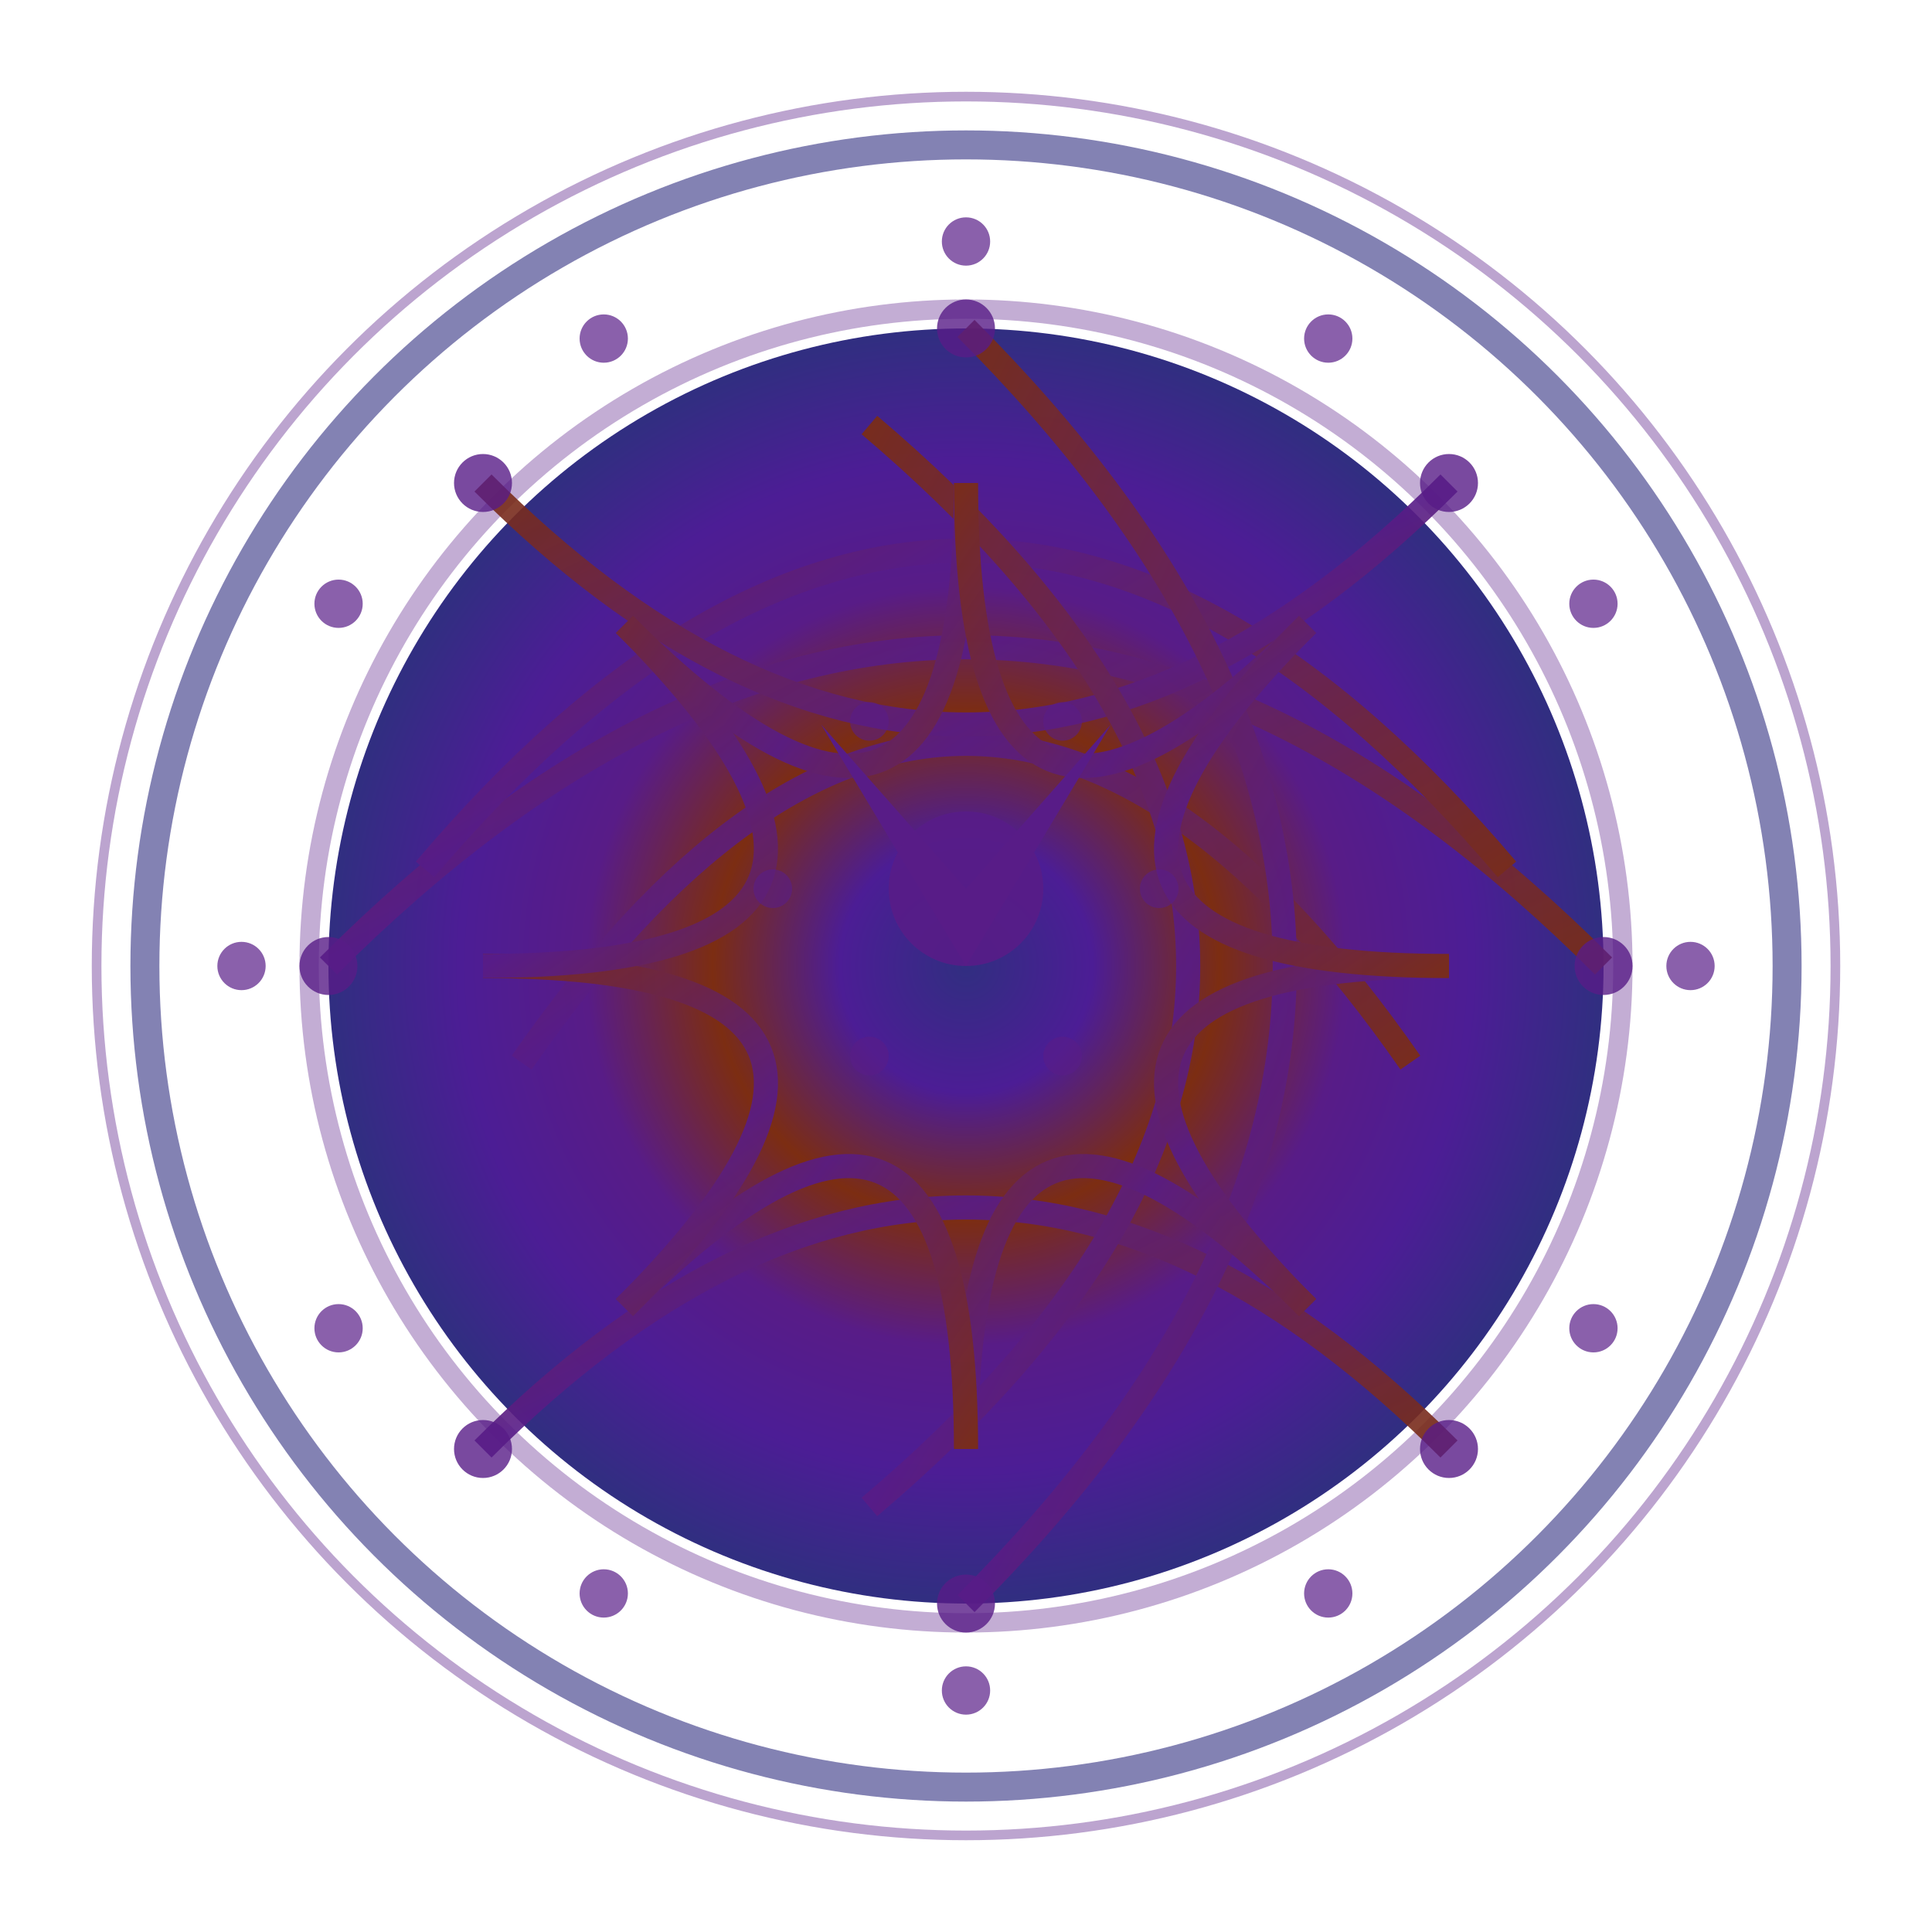<svg baseProfile="full" height="200" version="1.1" viewBox="0 0 200 200" width="200" xmlns="http://www.w3.org/2000/svg" xmlns:ev="http://www.w3.org/2001/xml-events" xmlns:xlink="http://www.w3.org/1999/xlink"><title>Logo Arkalia-LUNA - Variante techno-mystique avancée</title><defs><radialGradient cx="50%" cy="50%" id="advancedMoonGradient-mystery" r="50%"><stop offset="0%" stop-color="#312e81" /><stop offset="20%" stop-color="#4c1d95" /><stop offset="40%" stop-color="#7c2d12" /><stop offset="60%" stop-color="#581c87" /><stop offset="80%" stop-color="#4c1d95" /><stop offset="100%" stop-color="#312e81" /></radialGradient><radialGradient cx="50%" cy="50%" id="borderGradient-mystery" r="50%"><stop offset="0%" stop-color="#581c87" /><stop offset="100%" stop-color="#312e81" /></radialGradient><filter id="mainGlow-mystery"><feGaussianBlur in="SourceGraphic" stdDeviation="2.4" /><feMerge><feMergeNode in="SourceGraphic" /><feMergeNode /><feMergeNode /></feMerge></filter><filter id="detailGlow-mystery"><feGaussianBlur in="SourceGraphic" stdDeviation="1.5" /></filter><linearGradient id="neuralGradient-mystery" x1="0%" x2="100%" y1="0%" y2="100%"><stop offset="0%" stop-color="#7c2d12" /><stop offset="50%" stop-color="#581c87" /><stop offset="100%" stop-color="#7c2d12" /></linearGradient></defs><circle cx="100" cy="100" fill="none" filter="url(#mainGlow-mystery)" opacity="0.6" r="85" stroke="url(#borderGradient-mystery)" stroke-width="3"><animate attributeName="opacity" dur="5.0s" repeatCount="indefinite" values="0.6;0.18;0.6" /></circle><circle cx="100" cy="100" fill="none" filter="url(#detailGlow-mystery)" opacity="0.4" r="90" stroke="#581c87" stroke-width="1"><animate attributeName="r" dur="3.75s" repeatCount="indefinite" values="90;100;90" /></circle><circle cx="100" cy="100" fill="url(#advancedMoonGradient-mystery)" filter="url(#mainGlow-mystery)" r="66"><animate attributeName="r" dur="3.125s" repeatCount="indefinite" values="66;71.28;66" /></circle><circle cx="100" cy="100" fill="none" filter="url(#detailGlow-mystery)" opacity="0.6" r="68" stroke="#581c87" stroke-width="2" /><g fill="none" filter="url(#detailGlow-mystery)" opacity="0.9" stroke="url(#neuralGradient-mystery)" stroke-width="2.5"><path d="M34 100 Q100 34 166 100"><animate attributeName="stroke-dashoffset" begin="0.0s" dur="6.25s" repeatCount="indefinite" values="0;-200;0" /><animate attributeName="opacity" begin="0.0s" dur="5.0s" repeatCount="indefinite" values="0.9;0.4;0.9" /></path><path d="M44 90 Q100 24 156 90"><animate attributeName="stroke-dashoffset" begin="0.3s" dur="6.25s" repeatCount="indefinite" values="0;-200;0" /><animate attributeName="opacity" begin="0.2s" dur="5.0s" repeatCount="indefinite" values="0.9;0.4;0.9" /></path><path d="M54 110 Q100 44 146 110"><animate attributeName="stroke-dashoffset" begin="0.6s" dur="6.25s" repeatCount="indefinite" values="0;-200;0" /><animate attributeName="opacity" begin="0.4s" dur="5.0s" repeatCount="indefinite" values="0.9;0.4;0.9" /></path><path d="M50 50 Q100 100 150 50"><animate attributeName="stroke-dashoffset" begin="0.9s" dur="6.25s" repeatCount="indefinite" values="0;-200;0" /><animate attributeName="opacity" begin="0.6s" dur="5.0s" repeatCount="indefinite" values="0.9;0.4;0.9" /></path><path d="M50 150 Q100 100 150 150"><animate attributeName="stroke-dashoffset" begin="1.2s" dur="6.25s" repeatCount="indefinite" values="0;-200;0" /><animate attributeName="opacity" begin="0.8s" dur="5.0s" repeatCount="indefinite" values="0.9;0.4;0.9" /></path><path d="M100 34 Q166 100 100 166"><animate attributeName="stroke-dashoffset" begin="1.5s" dur="6.25s" repeatCount="indefinite" values="0;-200;0" /><animate attributeName="opacity" begin="1.0s" dur="5.0s" repeatCount="indefinite" values="0.9;0.4;0.9" /></path><path d="M90 44 Q156 100 90 156"><animate attributeName="stroke-dashoffset" begin="1.8s" dur="6.25s" repeatCount="indefinite" values="0;-200;0" /><animate attributeName="opacity" begin="1.2s" dur="5.0s" repeatCount="indefinite" values="0.9;0.4;0.9" /></path><path d="M150.0 100.0 Q100 100 135.355 135.355"><animate attributeName="stroke-dashoffset" begin="2.1s" dur="6.25s" repeatCount="indefinite" values="0;-200;0" /><animate attributeName="opacity" begin="1.4s" dur="5.0s" repeatCount="indefinite" values="0.9;0.4;0.9" /></path><path d="M135.355 135.355 Q100 100 100.0 150.0"><animate attributeName="stroke-dashoffset" begin="2.4s" dur="6.25s" repeatCount="indefinite" values="0;-200;0" /><animate attributeName="opacity" begin="1.6s" dur="5.0s" repeatCount="indefinite" values="0.9;0.4;0.9" /></path><path d="M100.0 150.0 Q100 100 64.645 135.355"><animate attributeName="stroke-dashoffset" begin="2.7s" dur="6.25s" repeatCount="indefinite" values="0;-200;0" /><animate attributeName="opacity" begin="1.8s" dur="5.0s" repeatCount="indefinite" values="0.9;0.4;0.9" /></path><path d="M64.645 135.355 Q100 100 50.0 100.0"><animate attributeName="stroke-dashoffset" begin="3.0s" dur="6.25s" repeatCount="indefinite" values="0;-200;0" /><animate attributeName="opacity" begin="2.0s" dur="5.0s" repeatCount="indefinite" values="0.9;0.4;0.9" /></path><path d="M50.0 100.0 Q100 100 64.645 64.645"><animate attributeName="stroke-dashoffset" begin="3.3s" dur="6.25s" repeatCount="indefinite" values="0;-200;0" /><animate attributeName="opacity" begin="2.2s" dur="5.0s" repeatCount="indefinite" values="0.9;0.4;0.9" /></path><path d="M64.645 64.645 Q100 100 100 50.0"><animate attributeName="stroke-dashoffset" begin="3.6s" dur="6.25s" repeatCount="indefinite" values="0;-200;0" /><animate attributeName="opacity" begin="2.4s" dur="5.0s" repeatCount="indefinite" values="0.9;0.4;0.9" /></path><path d="M100 50.0 Q100 100 135.355 64.645"><animate attributeName="stroke-dashoffset" begin="3.9s" dur="6.25s" repeatCount="indefinite" values="0;-200;0" /><animate attributeName="opacity" begin="2.6s" dur="5.0s" repeatCount="indefinite" values="0.9;0.4;0.9" /></path><path d="M135.355 64.645 Q100 100 150.0 100"><animate attributeName="stroke-dashoffset" begin="4.2s" dur="6.25s" repeatCount="indefinite" values="0;-200;0" /><animate attributeName="opacity" begin="2.8s" dur="5.0s" repeatCount="indefinite" values="0.9;0.4;0.9" /></path></g><circle cx="34" cy="100" fill="#581c87" filter="url(#detailGlow-mystery)" opacity="0.8" r="3"><animate attributeName="opacity" begin="0.0s" dur="2.5s" repeatCount="indefinite" values="0.8;1.0;0.8" /></circle><circle cx="166" cy="100" fill="#581c87" filter="url(#detailGlow-mystery)" opacity="0.8" r="3"><animate attributeName="opacity" begin="0.2s" dur="2.5s" repeatCount="indefinite" values="0.8;1.0;0.8" /></circle><circle cx="100" cy="34" fill="#581c87" filter="url(#detailGlow-mystery)" opacity="0.8" r="3"><animate attributeName="opacity" begin="0.4s" dur="2.5s" repeatCount="indefinite" values="0.8;1.0;0.8" /></circle><circle cx="100" cy="166" fill="#581c87" filter="url(#detailGlow-mystery)" opacity="0.8" r="3"><animate attributeName="opacity" begin="0.6s" dur="2.5s" repeatCount="indefinite" values="0.8;1.0;0.8" /></circle><circle cx="50" cy="50" fill="#581c87" filter="url(#detailGlow-mystery)" opacity="0.8" r="3"><animate attributeName="opacity" begin="0.8s" dur="2.5s" repeatCount="indefinite" values="0.8;1.0;0.8" /></circle><circle cx="150" cy="50" fill="#581c87" filter="url(#detailGlow-mystery)" opacity="0.8" r="3"><animate attributeName="opacity" begin="1.0s" dur="2.5s" repeatCount="indefinite" values="0.8;1.0;0.8" /></circle><circle cx="50" cy="150" fill="#581c87" filter="url(#detailGlow-mystery)" opacity="0.8" r="3"><animate attributeName="opacity" begin="1.2s" dur="2.5s" repeatCount="indefinite" values="0.8;1.0;0.8" /></circle><circle cx="150" cy="150" fill="#581c87" filter="url(#detailGlow-mystery)" opacity="0.8" r="3"><animate attributeName="opacity" begin="1.4s" dur="2.5s" repeatCount="indefinite" values="0.8;1.0;0.8" /></circle><g><path d="M85 75 L100 92 L115 75 L100 100 Z" fill="#581c87" filter="url(#mainGlow-mystery)"><animate attributeName="opacity" dur="2.5s" repeatCount="indefinite" values="0.9;1.0;0.9" /></path><circle cx="100" cy="92" fill="#581c87" filter="url(#mainGlow-mystery)" opacity="0.9" r="8"><animate attributeName="r" dur="3.125s" repeatCount="indefinite" values="8;12;8" /></circle><g><circle cx="120.0" cy="92.0" fill="#581c87" opacity="0.6" r="2"><animate attributeName="opacity" begin="0.0s" dur="3.75s" repeatCount="indefinite" values="0.6;1.0;0.6" /></circle><circle cx="110.0" cy="109.321" fill="#581c87" opacity="0.6" r="2"><animate attributeName="opacity" begin="0.3s" dur="3.75s" repeatCount="indefinite" values="0.6;1.0;0.6" /></circle><circle cx="90.0" cy="109.321" fill="#581c87" opacity="0.6" r="2"><animate attributeName="opacity" begin="0.6s" dur="3.75s" repeatCount="indefinite" values="0.6;1.0;0.6" /></circle><circle cx="80.0" cy="92.0" fill="#581c87" opacity="0.6" r="2"><animate attributeName="opacity" begin="0.9s" dur="3.75s" repeatCount="indefinite" values="0.6;1.0;0.6" /></circle><circle cx="90" cy="74.679" fill="#581c87" opacity="0.6" r="2"><animate attributeName="opacity" begin="1.2s" dur="3.75s" repeatCount="indefinite" values="0.6;1.0;0.6" /></circle><circle cx="110.0" cy="74.679" fill="#581c87" opacity="0.6" r="2"><animate attributeName="opacity" begin="1.5s" dur="3.75s" repeatCount="indefinite" values="0.6;1.0;0.6" /></circle></g></g><circle cx="175.0" cy="100.0" fill="#581c87" filter="url(#detailGlow-mystery)" opacity="0.7" r="2.5"><animate attributeName="opacity" begin="0.0s" dur="3.125s" repeatCount="indefinite" values="0.7;1.0;0.7" /><animate attributeName="cx" begin="0.0s" dur="5.0s" repeatCount="indefinite" values="175.0;179.33;175.0" /><animate attributeName="cy" begin="0.0s" dur="5.0s" repeatCount="indefinite" values="100.0;102.5;100.0" /></circle><circle cx="164.952" cy="137.5" fill="#581c87" filter="url(#detailGlow-mystery)" opacity="0.7" r="2.5"><animate attributeName="opacity" begin="0.2s" dur="3.125s" repeatCount="indefinite" values="0.7;1.0;0.7" /><animate attributeName="cx" begin="0.1s" dur="5.0s" repeatCount="indefinite" values="164.952;167.452;164.952" /><animate attributeName="cy" begin="0.1s" dur="5.0s" repeatCount="indefinite" values="137.5;141.83;137.5" /></circle><circle cx="137.5" cy="164.952" fill="#581c87" filter="url(#detailGlow-mystery)" opacity="0.7" r="2.5"><animate attributeName="opacity" begin="0.4s" dur="3.125s" repeatCount="indefinite" values="0.7;1.0;0.7" /><animate attributeName="cx" begin="0.2s" dur="5.0s" repeatCount="indefinite" values="137.5;137.5;137.5" /><animate attributeName="cy" begin="0.2s" dur="5.0s" repeatCount="indefinite" values="164.952;169.952;164.952" /></circle><circle cx="100.0" cy="175.0" fill="#581c87" filter="url(#detailGlow-mystery)" opacity="0.7" r="2.5"><animate attributeName="opacity" begin="0.6s" dur="3.125s" repeatCount="indefinite" values="0.7;1.0;0.7" /><animate attributeName="cx" begin="0.3s" dur="5.0s" repeatCount="indefinite" values="100.0;97.5;100.0" /><animate attributeName="cy" begin="0.3s" dur="5.0s" repeatCount="indefinite" values="175.0;179.33;175.0" /></circle><circle cx="62.5" cy="164.952" fill="#581c87" filter="url(#detailGlow-mystery)" opacity="0.7" r="2.5"><animate attributeName="opacity" begin="0.8s" dur="3.125s" repeatCount="indefinite" values="0.7;1.0;0.7" /><animate attributeName="cx" begin="0.4s" dur="5.0s" repeatCount="indefinite" values="62.5;58.17;62.5" /><animate attributeName="cy" begin="0.4s" dur="5.0s" repeatCount="indefinite" values="164.952;167.452;164.952" /></circle><circle cx="35.048" cy="137.5" fill="#581c87" filter="url(#detailGlow-mystery)" opacity="0.7" r="2.5"><animate attributeName="opacity" begin="1.0s" dur="3.125s" repeatCount="indefinite" values="0.7;1.0;0.7" /><animate attributeName="cx" begin="0.5s" dur="5.0s" repeatCount="indefinite" values="35.048;30.048;35.048" /><animate attributeName="cy" begin="0.5s" dur="5.0s" repeatCount="indefinite" values="137.5;137.5;137.5" /></circle><circle cx="25.0" cy="100" fill="#581c87" filter="url(#detailGlow-mystery)" opacity="0.7" r="2.5"><animate attributeName="opacity" begin="1.2s" dur="3.125s" repeatCount="indefinite" values="0.7;1.0;0.7" /><animate attributeName="cx" begin="0.6s" dur="5.0s" repeatCount="indefinite" values="25.0;20.67;25.0" /><animate attributeName="cy" begin="0.6s" dur="5.0s" repeatCount="indefinite" values="100;97.5;100" /></circle><circle cx="35.048" cy="62.5" fill="#581c87" filter="url(#detailGlow-mystery)" opacity="0.7" r="2.5"><animate attributeName="opacity" begin="1.4s" dur="3.125s" repeatCount="indefinite" values="0.7;1.0;0.7" /><animate attributeName="cx" begin="0.7s" dur="5.0s" repeatCount="indefinite" values="35.048;32.548;35.048" /><animate attributeName="cy" begin="0.7s" dur="5.0s" repeatCount="indefinite" values="62.5;58.17;62.5" /></circle><circle cx="62.5" cy="35.048" fill="#581c87" filter="url(#detailGlow-mystery)" opacity="0.7" r="2.5"><animate attributeName="opacity" begin="1.6s" dur="3.125s" repeatCount="indefinite" values="0.7;1.0;0.7" /><animate attributeName="cx" begin="0.8s" dur="5.0s" repeatCount="indefinite" values="62.5;62.5;62.5" /><animate attributeName="cy" begin="0.8s" dur="5.0s" repeatCount="indefinite" values="35.048;30.048;35.048" /></circle><circle cx="100" cy="25.0" fill="#581c87" filter="url(#detailGlow-mystery)" opacity="0.7" r="2.5"><animate attributeName="opacity" begin="1.8s" dur="3.125s" repeatCount="indefinite" values="0.7;1.0;0.7" /><animate attributeName="cx" begin="0.9s" dur="5.0s" repeatCount="indefinite" values="100;102.5;100" /><animate attributeName="cy" begin="0.9s" dur="5.0s" repeatCount="indefinite" values="25.0;20.67;25.0" /></circle><circle cx="137.5" cy="35.048" fill="#581c87" filter="url(#detailGlow-mystery)" opacity="0.7" r="2.5"><animate attributeName="opacity" begin="2.0s" dur="3.125s" repeatCount="indefinite" values="0.7;1.0;0.7" /><animate attributeName="cx" begin="1.0s" dur="5.0s" repeatCount="indefinite" values="137.5;141.83;137.5" /><animate attributeName="cy" begin="1.0s" dur="5.0s" repeatCount="indefinite" values="35.048;32.548;35.048" /></circle><circle cx="164.952" cy="62.5" fill="#581c87" filter="url(#detailGlow-mystery)" opacity="0.7" r="2.5"><animate attributeName="opacity" begin="2.2s" dur="3.125s" repeatCount="indefinite" values="0.7;1.0;0.7" /><animate attributeName="cx" begin="1.1s" dur="5.0s" repeatCount="indefinite" values="164.952;169.952;164.952" /><animate attributeName="cy" begin="1.1s" dur="5.0s" repeatCount="indefinite" values="62.5;62.5;62.5" /></circle></svg>